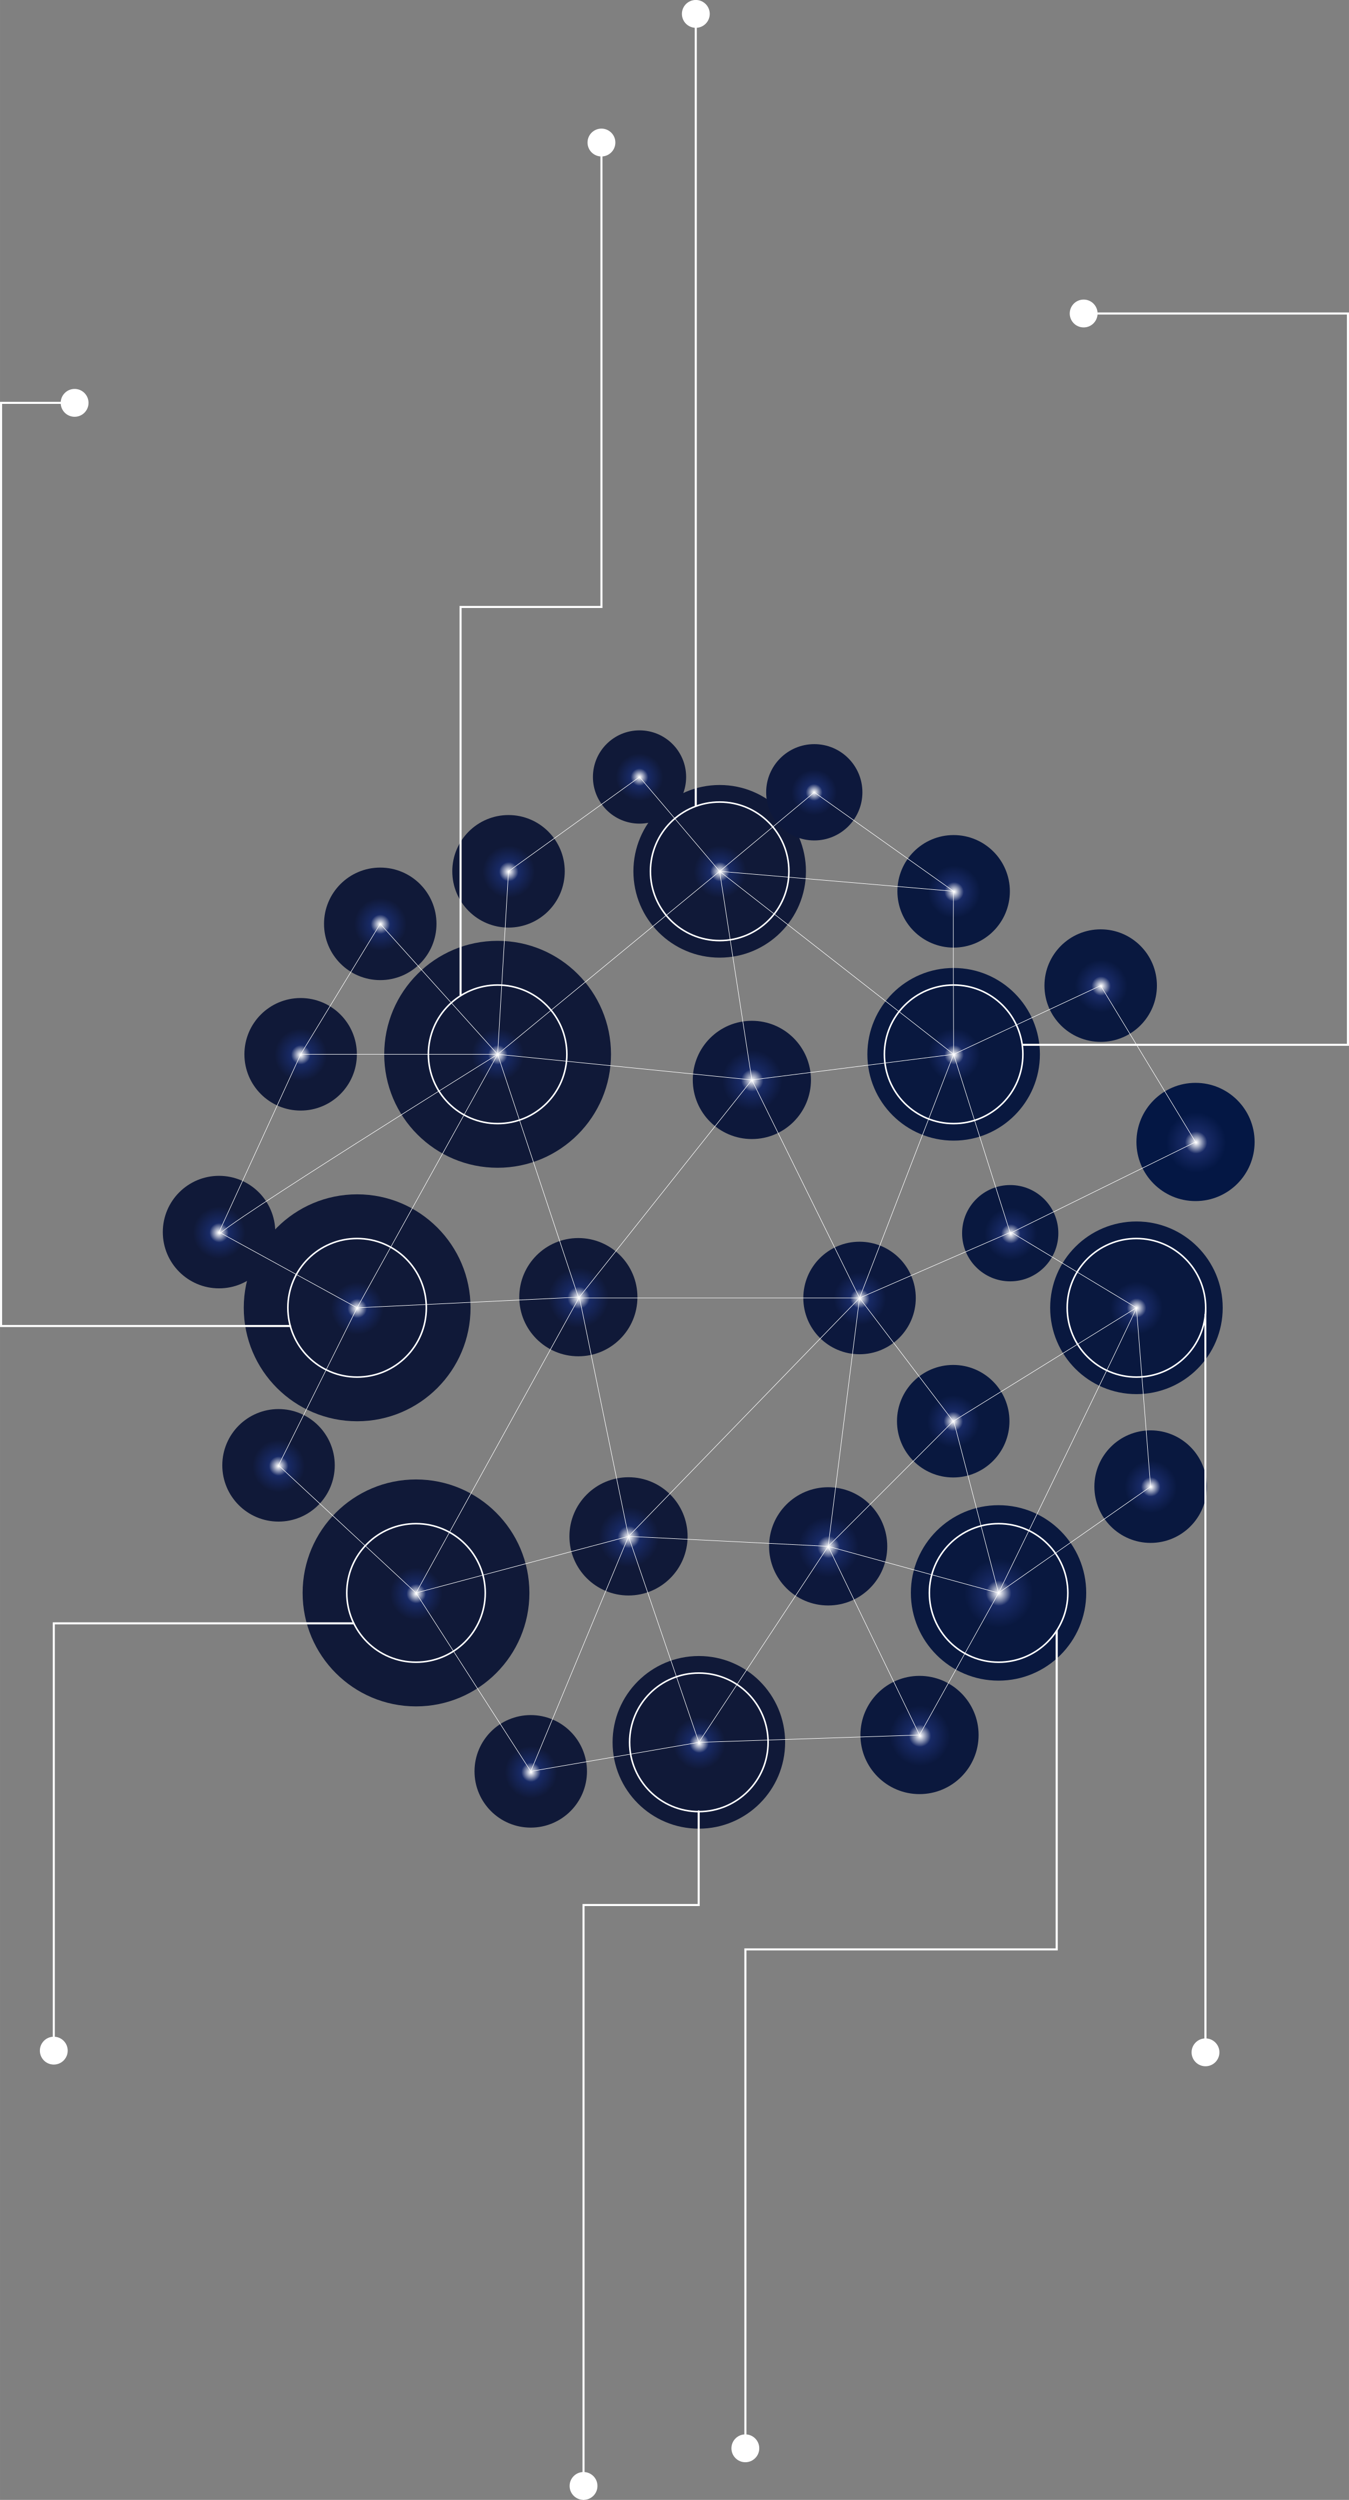 <?xml version="1.0" encoding="UTF-8"?>
<!DOCTYPE svg PUBLIC "-//W3C//DTD SVG 1.1//EN" "http://www.w3.org/Graphics/SVG/1.1/DTD/svg11.dtd">
<!-- Creator: CorelDRAW 2017 -->
<svg xmlns="http://www.w3.org/2000/svg" xml:space="preserve" width="231.271mm" height="428.297mm" version="1.1" style="shape-rendering:geometricPrecision; text-rendering:geometricPrecision; image-rendering:optimizeQuality; fill-rule:evenodd; clip-rule:evenodd"
viewBox="0 0 23127 42830"
 xmlns:xlink="http://www.w3.org/1999/xlink">
 <rect x="0" y="0" width="23127" height="42830" fill="#808080" stroke="none"/>
 <defs>
  <style type="text/css">
   <![CDATA[
    .str1 {stroke:white;stroke-width:26.46}
    .str0 {stroke:white;stroke-width:8.82}
    .str3 {stroke:white;stroke-width:35.27}
    .str2 {stroke:white;stroke-width:35.27;stroke-linecap:round}
    .fil28 {fill:none;fill-rule:nonzero}
    .fil30 {fill:white;fill-rule:nonzero}
    .fil29 {fill:white;fill-rule:nonzero}
    .fil27 {fill:url(#id0);fill-rule:nonzero}
    .fil22 {fill:url(#id1);fill-rule:nonzero}
    .fil15 {fill:url(#id2);fill-rule:nonzero}
    .fil19 {fill:url(#id3);fill-rule:nonzero}
    .fil8 {fill:url(#id4);fill-rule:nonzero}
    .fil0 {fill:url(#id5);fill-rule:nonzero}
    .fil17 {fill:url(#id6);fill-rule:nonzero}
    .fil11 {fill:url(#id7);fill-rule:nonzero}
    .fil4 {fill:url(#id8);fill-rule:nonzero}
    .fil26 {fill:url(#id9);fill-rule:nonzero}
    .fil13 {fill:url(#id10);fill-rule:nonzero}
    .fil18 {fill:url(#id11);fill-rule:nonzero}
    .fil23 {fill:url(#id12);fill-rule:nonzero}
    .fil10 {fill:url(#id13);fill-rule:nonzero}
    .fil7 {fill:url(#id14);fill-rule:nonzero}
    .fil24 {fill:url(#id15);fill-rule:nonzero}
    .fil3 {fill:url(#id16);fill-rule:nonzero}
    .fil20 {fill:url(#id17);fill-rule:nonzero}
    .fil5 {fill:url(#id18);fill-rule:nonzero}
    .fil14 {fill:url(#id19);fill-rule:nonzero}
    .fil25 {fill:url(#id20);fill-rule:nonzero}
    .fil2 {fill:url(#id21);fill-rule:nonzero}
    .fil16 {fill:url(#id22);fill-rule:nonzero}
    .fil12 {fill:url(#id23);fill-rule:nonzero}
    .fil21 {fill:url(#id24);fill-rule:nonzero}
    .fil1 {fill:url(#id25);fill-rule:nonzero}
    .fil6 {fill:url(#id26);fill-rule:nonzero}
    .fil9 {fill:url(#id27);fill-rule:nonzero}
   ]]>
  </style>
  <radialGradient id="id0" gradientUnits="userSpaceOnUse" gradientTransform="matrix(0.987 -0 -0 0.987 225 359)" cx="17119" cy="27291" r="597" fx="17119" fy="27291">
   <stop offset="0" style="stop-opacity:1; stop-color:white"/>
   <stop offset="0.012" style="stop-opacity:1; stop-color:white"/>
   <stop offset="0.369" style="stop-opacity:1; stop-color:#182A66"/>
   <stop offset="1" style="stop-opacity:1; stop-color:#09183F"/>
  </radialGradient>
  <radialGradient id="id1" gradientUnits="userSpaceOnUse" gradientTransform="matrix(1.014 -0 -0 1.014 -277 -265)" cx="20496" cy="19565" r="509" fx="20496" fy="19565">
   <stop offset="0" style="stop-opacity:1; stop-color:white"/>
   <stop offset="0.012" style="stop-opacity:1; stop-color:white"/>
   <stop offset="0.369" style="stop-opacity:1; stop-color:#182A66"/>
   <stop offset="1" style="stop-opacity:1; stop-color:#041744"/>
  </radialGradient>
  <radialGradient id="id2" gradientUnits="userSpaceOnUse" gradientTransform="matrix(0.987 -0 -0 0.987 256 295)" xlink:href="#id0" cx="19483" cy="22406" r="455" fx="19483" fy="22406">
  </radialGradient>
  <radialGradient id="id3" gradientUnits="userSpaceOnUse" gradientTransform="matrix(0.987 -0 -0 0.987 259 335)" xlink:href="#id0" cx="19726" cy="25470" r="455" fx="19726" fy="25470">
  </radialGradient>
  <radialGradient id="id4" gradientUnits="userSpaceOnUse" gradientTransform="matrix(1.014 -0 -0 1.014 -115 -244)" cx="8531" cy="18063" r="443" fx="8531" fy="18063">
   <stop offset="0" style="stop-opacity:1; stop-color:white"/>
   <stop offset="0.012" style="stop-opacity:1; stop-color:white"/>
   <stop offset="0.369" style="stop-opacity:1; stop-color:#182A66"/>
   <stop offset="1" style="stop-opacity:1; stop-color:#101938"/>
  </radialGradient>
  <radialGradient id="id5" gradientUnits="userSpaceOnUse" gradientTransform="matrix(1.014 -0 -0 1.014 -123 -410)" xlink:href="#id4" cx="9099" cy="30348" r="443" fx="9099" fy="30348">
  </radialGradient>
  <radialGradient id="id6" gradientUnits="userSpaceOnUse" gradientTransform="matrix(1.014 -0 -0 1.014 -199 -300)" cx="14736" cy="22238" r="443" fx="14736" fy="22238">
   <stop offset="0" style="stop-opacity:1; stop-color:white"/>
   <stop offset="0.012" style="stop-opacity:1; stop-color:white"/>
   <stop offset="0.369" style="stop-opacity:1; stop-color:#182A66"/>
   <stop offset="1" style="stop-opacity:1; stop-color:#0C183D"/>
  </radialGradient>
  <radialGradient id="id7" gradientUnits="userSpaceOnUse" gradientTransform="matrix(0.986 -0 0 0.986 193 192)" cx="13960" cy="13574" r="395" fx="13960" fy="13574">
   <stop offset="0" style="stop-opacity:1; stop-color:white"/>
   <stop offset="0.012" style="stop-opacity:1; stop-color:white"/>
   <stop offset="0.369" style="stop-opacity:1; stop-color:#182A66"/>
   <stop offset="1" style="stop-opacity:1; stop-color:#0D183C"/>
  </radialGradient>
  <radialGradient id="id8" gradientUnits="userSpaceOnUse" gradientTransform="matrix(1.014 -0 -0 1.014 -51 -285)" xlink:href="#id4" cx="3755" cy="21109" r="443" fx="3755" fy="21109">
  </radialGradient>
  <radialGradient id="id9" gradientUnits="userSpaceOnUse" gradientTransform="matrix(1.014 -0 -0 1.014 -213 -402)" cx="15764" cy="29725" r="509" fx="15764" fy="29725">
   <stop offset="0" style="stop-opacity:1; stop-color:white"/>
   <stop offset="0.012" style="stop-opacity:1; stop-color:white"/>
   <stop offset="0.369" style="stop-opacity:1; stop-color:#182A66"/>
   <stop offset="1" style="stop-opacity:1; stop-color:#0B183D"/>
  </radialGradient>
  <radialGradient id="id10" gradientUnits="userSpaceOnUse" gradientTransform="matrix(1.014 -0 -0 1.014 -221 -244)" xlink:href="#id0" cx="16349" cy="18063" r="443" fx="16349" fy="18063">
  </radialGradient>
  <radialGradient id="id11" gradientUnits="userSpaceOnUse" gradientTransform="matrix(0.987 -0 -0 0.987 215 320)" xlink:href="#id0" cx="16341" cy="24349" r="455" fx="16341" fy="24349">
  </radialGradient>
  <radialGradient id="id12" gradientUnits="userSpaceOnUse" gradientTransform="matrix(1.014 -0 -0 1.014 -146 -356)" xlink:href="#id4" cx="10775" cy="26322" r="509" fx="10775" fy="26322">
  </radialGradient>
  <radialGradient id="id13" gradientUnits="userSpaceOnUse" gradientTransform="matrix(0.996 -0 0 0.996 43 56)" xlink:href="#id4" cx="10964" cy="13312" r="407" fx="10964" fy="13312">
  </radialGradient>
  <radialGradient id="id14" gradientUnits="userSpaceOnUse" gradientTransform="matrix(1.014 -0 -0 1.014 -118 -202)" xlink:href="#id4" cx="8718" cy="14928" r="443" fx="8718" fy="14928">
  </radialGradient>
  <radialGradient id="id15" gradientUnits="userSpaceOnUse" gradientTransform="matrix(1.014 -0 -0 1.014 -134 -300)" xlink:href="#id4" cx="9915" cy="22224" r="509" fx="9915" fy="22224">
  </radialGradient>
  <radialGradient id="id16" gradientUnits="userSpaceOnUse" gradientTransform="matrix(1.014 -0 -0 1.014 -83 -303)" xlink:href="#id4" cx="6122" cy="22406" r="443" fx="6122" fy="22406">
  </radialGradient>
  <radialGradient id="id17" gradientUnits="userSpaceOnUse" gradientTransform="matrix(1.014 -0 -0 1.014 -162 -403)" xlink:href="#id4" cx="11981" cy="29851" r="443" fx="11981" fy="29851">
  </radialGradient>
  <radialGradient id="id18" gradientUnits="userSpaceOnUse" gradientTransform="matrix(1.014 -0 -0 1.014 -70 -244)" xlink:href="#id4" cx="5154" cy="18063" r="443" fx="5154" fy="18063">
  </radialGradient>
  <radialGradient id="id19" gradientUnits="userSpaceOnUse" gradientTransform="matrix(1.014 -0 -0 1.014 -255 -228)" xlink:href="#id0" cx="18869" cy="16886" r="443" fx="18869" fy="16886">
  </radialGradient>
  <radialGradient id="id20" gradientUnits="userSpaceOnUse" gradientTransform="matrix(1.014 -0 -0 1.014 -192 -358)" xlink:href="#id7" cx="14198" cy="26493" r="509" fx="14198" fy="26493">
  </radialGradient>
  <radialGradient id="id21" gradientUnits="userSpaceOnUse" gradientTransform="matrix(1.014 -0 -0 1.014 -65 -339)" xlink:href="#id4" cx="4775" cy="25105" r="443" fx="4775" fy="25105">
  </radialGradient>
  <radialGradient id="id22" gradientUnits="userSpaceOnUse" gradientTransform="matrix(1.014 -0 -0 1.014 -234 -285)" xlink:href="#id0" cx="17320" cy="21128" r="443" fx="17320" fy="21128">
  </radialGradient>
  <radialGradient id="id23" gradientUnits="userSpaceOnUse" gradientTransform="matrix(1.014 -0 -0 1.014 -221 -206)" xlink:href="#id0" cx="16349" cy="15271" r="443" fx="16349" fy="15271">
  </radialGradient>
  <radialGradient id="id24" gradientUnits="userSpaceOnUse" gradientTransform="matrix(1.014 -0 -0 1.014 -174 -250)" cx="12890" cy="18502" r="509" fx="12890" fy="18502">
   <stop offset="0" style="stop-opacity:1; stop-color:white"/>
   <stop offset="0.012" style="stop-opacity:1; stop-color:white"/>
   <stop offset="0.369" style="stop-opacity:1; stop-color:#182A66"/>
   <stop offset="1" style="stop-opacity:1; stop-color:#0D183B"/>
  </radialGradient>
  <radialGradient id="id25" gradientUnits="userSpaceOnUse" gradientTransform="matrix(1.014 -0 -0 1.014 -96 -369)" xlink:href="#id4" cx="7132" cy="27291" r="443" fx="7132" fy="27291">
  </radialGradient>
  <radialGradient id="id26" gradientUnits="userSpaceOnUse" gradientTransform="matrix(1.014 -0 -0 1.014 -88 -214)" xlink:href="#id4" cx="6518" cy="15828" r="443" fx="6518" fy="15828">
  </radialGradient>
  <radialGradient id="id27" gradientUnits="userSpaceOnUse" gradientTransform="matrix(1.014 -0 -0 1.014 -167 -202)" xlink:href="#id4" cx="12337" cy="14928" r="443" fx="12337" fy="14928">
  </radialGradient>
 </defs>
 <g id="Слой_x0020_1">
  <g id="_2425905023056">
   <path class="fil0" d="M8135 30348c0,-532 431,-964 964,-964 532,0 964,431 964,964 0,532 -431,964 -964,964 -532,0 -964,-431 -964,-964z"/>
   <path class="fil1" d="M5188 27291c0,-1073 870,-1944 1944,-1944 1073,0 1944,870 1944,1944 0,1073 -870,1944 -1944,1944 -1073,0 -1944,-870 -1944,-1944z"/>
   <path class="fil2" d="M3811 25105c0,-532 431,-964 964,-964 532,0 964,432 964,964 0,532 -431,964 -964,964 -532,0 -964,-431 -964,-964z"/>
   <path class="fil3" d="M4179 22406c0,-1073 870,-1944 1944,-1944 1073,0 1944,870 1944,1944 0,1073 -870,1944 -1944,1944 -1073,0 -1944,-870 -1944,-1944z"/>
   <path class="fil4" d="M2791 21109c0,-532 431,-964 964,-964 532,0 964,431 964,964 0,532 -431,964 -964,964 -532,0 -964,-431 -964,-964z"/>
   <path class="fil5" d="M4190 18063c0,-532 431,-964 964,-964 532,0 964,431 964,964 0,532 -431,964 -964,964 -532,0 -964,-431 -964,-964z"/>
   <path class="fil6" d="M5555 15828c0,-532 431,-964 964,-964 532,0 964,431 964,964 0,532 -431,964 -964,964 -532,0 -964,-431 -964,-964z"/>
   <path class="fil7" d="M7754 14928c0,-532 431,-964 964,-964 532,0 964,432 964,964 0,532 -431,964 -964,964 -532,0 -964,-431 -964,-964z"/>
   <path class="fil8" d="M6587 18063c0,-1073 870,-1944 1944,-1944 1073,0 1944,870 1944,1944 0,1073 -870,1944 -1944,1944 -1073,0 -1944,-870 -1944,-1944z"/>
   <path class="fil9" d="M10859 14928c0,-817 662,-1479 1479,-1479 817,0 1479,662 1479,1479 0,817 -662,1479 -1479,1479 -817,0 -1479,-662 -1479,-1479z"/>
   <path class="fil10" d="M10165 13312c0,-442 358,-799 799,-799 442,0 799,358 799,799 0,442 -358,799 -799,799 -442,0 -799,-358 -799,-799z"/>
   <path class="fil11" d="M13135 13574c0,-456 370,-825 825,-825 456,0 825,370 825,825 0,456 -370,825 -825,825 -456,0 -825,-370 -825,-825z"/>
   <path class="fil12" d="M15385 15271c0,-532 431,-964 964,-964 532,0 964,431 964,964 0,532 -431,964 -964,964 -532,0 -964,-431 -964,-964z"/>
   <path class="fil13" d="M14870 18063c0,-817 662,-1479 1479,-1479 817,0 1479,662 1479,1479 0,817 -662,1479 -1479,1479 -817,0 -1479,-662 -1479,-1479z"/>
   <path class="fil14" d="M17906 16886c0,-532 431,-964 964,-964 532,0 964,432 964,964 0,532 -431,964 -964,964 -532,0 -964,-431 -964,-964z"/>
   <path class="fil15" d="M18004 22406c0,-817 662,-1479 1479,-1479 817,0 1479,662 1479,1479 0,817 -662,1479 -1479,1479 -817,0 -1479,-662 -1479,-1479z"/>
   <path class="fil16" d="M16494 21128c0,-456 370,-825 825,-825 456,0 825,370 825,825 0,456 -370,825 -825,825 -456,0 -825,-370 -825,-825z"/>
   <path class="fil17" d="M13772 22238c0,-532 431,-964 964,-964 532,0 964,431 964,964 0,532 -431,964 -964,964 -532,0 -964,-431 -964,-964z"/>
   <path class="fil18" d="M15378 24349c0,-532 431,-964 964,-964 532,0 964,431 964,964 0,532 -431,964 -964,964 -532,0 -964,-431 -964,-964z"/>
   <path class="fil19" d="M18762 25470c0,-532 431,-964 964,-964 532,0 964,431 964,964 0,532 -431,964 -964,964 -532,0 -964,-431 -964,-964z"/>
   <path class="fil20" d="M10502 29851c0,-817 662,-1479 1479,-1479 817,0 1479,662 1479,1479 0,817 -662,1479 -1479,1479 -817,0 -1479,-662 -1479,-1479z"/>
   <circle class="fil21" cx="12890" cy="18502" r="1013"/>
   <circle class="fil22" cx="20496" cy="19565" r="1013"/>
   <circle class="fil23" cx="10775" cy="26322" r="1013"/>
   <circle class="fil24" cx="9915" cy="22224" r="1013"/>
   <circle class="fil25" cx="14198" cy="26493" r="1013"/>
   <circle class="fil26" cx="15764" cy="29725" r="1013"/>
   <circle class="fil27" cx="17119" cy="27291" r="1503"/>
   <polyline class="fil28 str0" points="12337,14928 10964,13312 8718,14928 8531,18063 6518,15828 5155,18063 3755,21109 6122,22406 4775,25105 7132,27291 9932,22223 10775,26322 14736,22238 12890,18502 8531,18063 6122,22406 9932,22223 "/>
   <path class="fil28 str0" d="M3768 21148c-97,-55 4763,-3085 4763,-3085"/>
   <line class="fil28 str0" x1="5155" y1="18063" x2="8531" y2= "18063" />
   <polyline class="fil28 str0" points="8531,18063 12337,14928 16349,18063 12890,18502 12337,14928 "/>
   <polyline class="fil28 str0" points="12890,18502 9920,22238 8531,18063 "/>
   <polygon class="fil28 str0" points="11981,29851 14198,26493 10775,26322 7132,27291 9099,30348 10775,26322 "/>
   <polyline class="fil28 str0" points="9099,30348 11981,29851 15764,29725 "/>
   <polyline class="fil28 str0" points="15764,29725 17119,27291 16349,24342 14198,26493 14736,22238 9920,22238 "/>
   <path class="fil28 str0" d="M17119 27291c-15,0 -2921,-798 -2921,-798"/>
   <line class="fil28 str0" x1="14198" y1="26493" x2="15764" y2= "29725" />
   <line class="fil28 str0" x1="19726" y1="25470" x2="17119" y2= "27291" />
   <path class="fil28 str0" d="M17119 27291c0,0 2400,-4909 2363,-4885 -37,24 -3135,1941 -3135,1941"/>
   <polyline class="fil28 str0" points="16341,24349 14736,22238 17331,21109 19483,22406 19726,25470 "/>
   <polygon class="fil28 str0" points="18869,16886 20496,19565 17320,21128 16349,18063 "/>
   <line class="fil28 str0" x1="14736" y1="22238" x2="16349" y2= "18063" />
   <path class="fil28 str0" d="M16349 18063c0,0 -13,-2709 0,-2793"/>
   <polygon class="fil28 str0" points="16349,15270 12337,14928 13960,13574 "/>
   <path class="fil28 str1" d="M7344 18063c0,-656 531,-1187 1187,-1187 656,0 1187,531 1187,1187 0,656 -531,1187 -1187,1187 -656,0 -1187,-531 -1187,-1187z"/>
   <path class="fil28 str1" d="M11151 14928c0,-656 531,-1187 1187,-1187 656,0 1187,531 1187,1187 0,656 -531,1187 -1187,1187 -656,0 -1187,-531 -1187,-1187z"/>
   <path class="fil28 str1" d="M15162 18063c0,-656 531,-1187 1187,-1187 656,0 1187,531 1187,1187 0,656 -531,1187 -1187,1187 -656,0 -1187,-531 -1187,-1187z"/>
   <path class="fil28 str1" d="M4935 22406c0,-656 531,-1187 1187,-1187 656,0 1187,531 1187,1187 0,656 -531,1187 -1187,1187 -656,0 -1187,-531 -1187,-1187z"/>
   <path class="fil28 str1" d="M5945 27291c0,-656 531,-1187 1187,-1187 656,0 1187,531 1187,1187 0,656 -531,1187 -1187,1187 -656,0 -1187,-531 -1187,-1187z"/>
   <path class="fil28 str1" d="M10794 29851c0,-656 531,-1187 1187,-1187 656,0 1187,531 1187,1187 0,656 -531,1187 -1187,1187 -656,0 -1187,-531 -1187,-1187z"/>
   <path class="fil28 str1" d="M15933 27291c0,-656 531,-1187 1187,-1187 656,0 1187,531 1187,1187 0,656 -531,1187 -1187,1187 -656,0 -1187,-531 -1187,-1187z"/>
   <path class="fil28 str1" d="M18296 22406c0,-656 531,-1187 1187,-1187 656,0 1187,531 1187,1187 0,656 -531,1187 -1187,1187 -656,0 -1187,-531 -1187,-1187z"/>
   <g>
    <polyline class="fil28 str2" points="7896,17047 7896,10399 10311,10399 10311,2442 "/>
    <path class="fil29" d="M20684 35162c0,10 -8,18 -18,18 -10,0 -18,-8 -18,-18l0 -12636c0,-10 8,-18 18,-18 10,0 15,-118 15,-109l3 12763z"/>
    <path class="fil29" d="M18098 27946c0,-10 8,-18 18,-18 10,0 18,-20 18,-10l0 5498 -5337 0 0 8530c0,10 -8,18 -18,18 -10,0 -18,-8 -18,-18l0 -8565 5337 0 0 -5423 0 -12z"/>
    <polyline class="fil28 str2" points="18578,5371 23109,5371 23109,17900 17533,17900 "/>
    <line class="fil28 str2" x1="11928" y1="238" x2="11928" y2= "13800" />
    <polyline class="fil28 str2" points="4973,22718 18,22718 18,6902 1279,6902 "/>
    <polyline class="fil28 str2" points="6061,27812 922,27812 922,35133 "/>
    <polyline class="fil28 str2" points="11978,31034 11978,32638 10004,32638 10004,42812 "/>
    <path class="fil30 str3" d="M10311 2663c-122,0 -221,-99 -221,-221 0,-122 99,-221 221,-221 122,0 221,99 221,221 0,122 -99,221 -221,221z"/>
    <path class="fil30 str3" d="M1500 6902c0,-122 -99,-221 -221,-221 -122,0 -221,99 -221,221 0,122 99,221 221,221 122,0 221,-99 221,-221z"/>
    <path class="fil30 str3" d="M1143 35133c0,-122 -99,-221 -221,-221 -122,0 -221,99 -221,221 0,122 99,221 221,221 122,0 221,-99 221,-221z"/>
    <path class="fil30 str3" d="M10225 42591c0,-122 -99,-221 -221,-221 -122,0 -221,99 -221,221 0,122 99,221 221,221 122,0 221,-99 221,-221z"/>
    <path class="fil30 str3" d="M20446 35162c0,-122 99,-221 221,-221 122,0 221,99 221,221 0,122 -99,221 -221,221 -122,0 -221,-99 -221,-221z"/>
    <path class="fil30 str3" d="M18357 5371c0,-122 99,-221 221,-221 122,0 221,99 221,221 0,122 -99,221 -221,221 -122,0 -221,-99 -221,-221z"/>
    <path class="fil30 str3" d="M11708 238c0,-122 99,-221 221,-221 122,0 221,99 221,221 0,122 -99,221 -221,221 -122,0 -221,-99 -221,-221z"/>
    <path class="fil30 str3" d="M12557 41946c0,-122 99,-221 221,-221 122,0 221,99 221,221 0,122 -99,221 -221,221 -122,0 -221,-99 -221,-221z"/>
   </g>
  </g>
 </g>
</svg>
